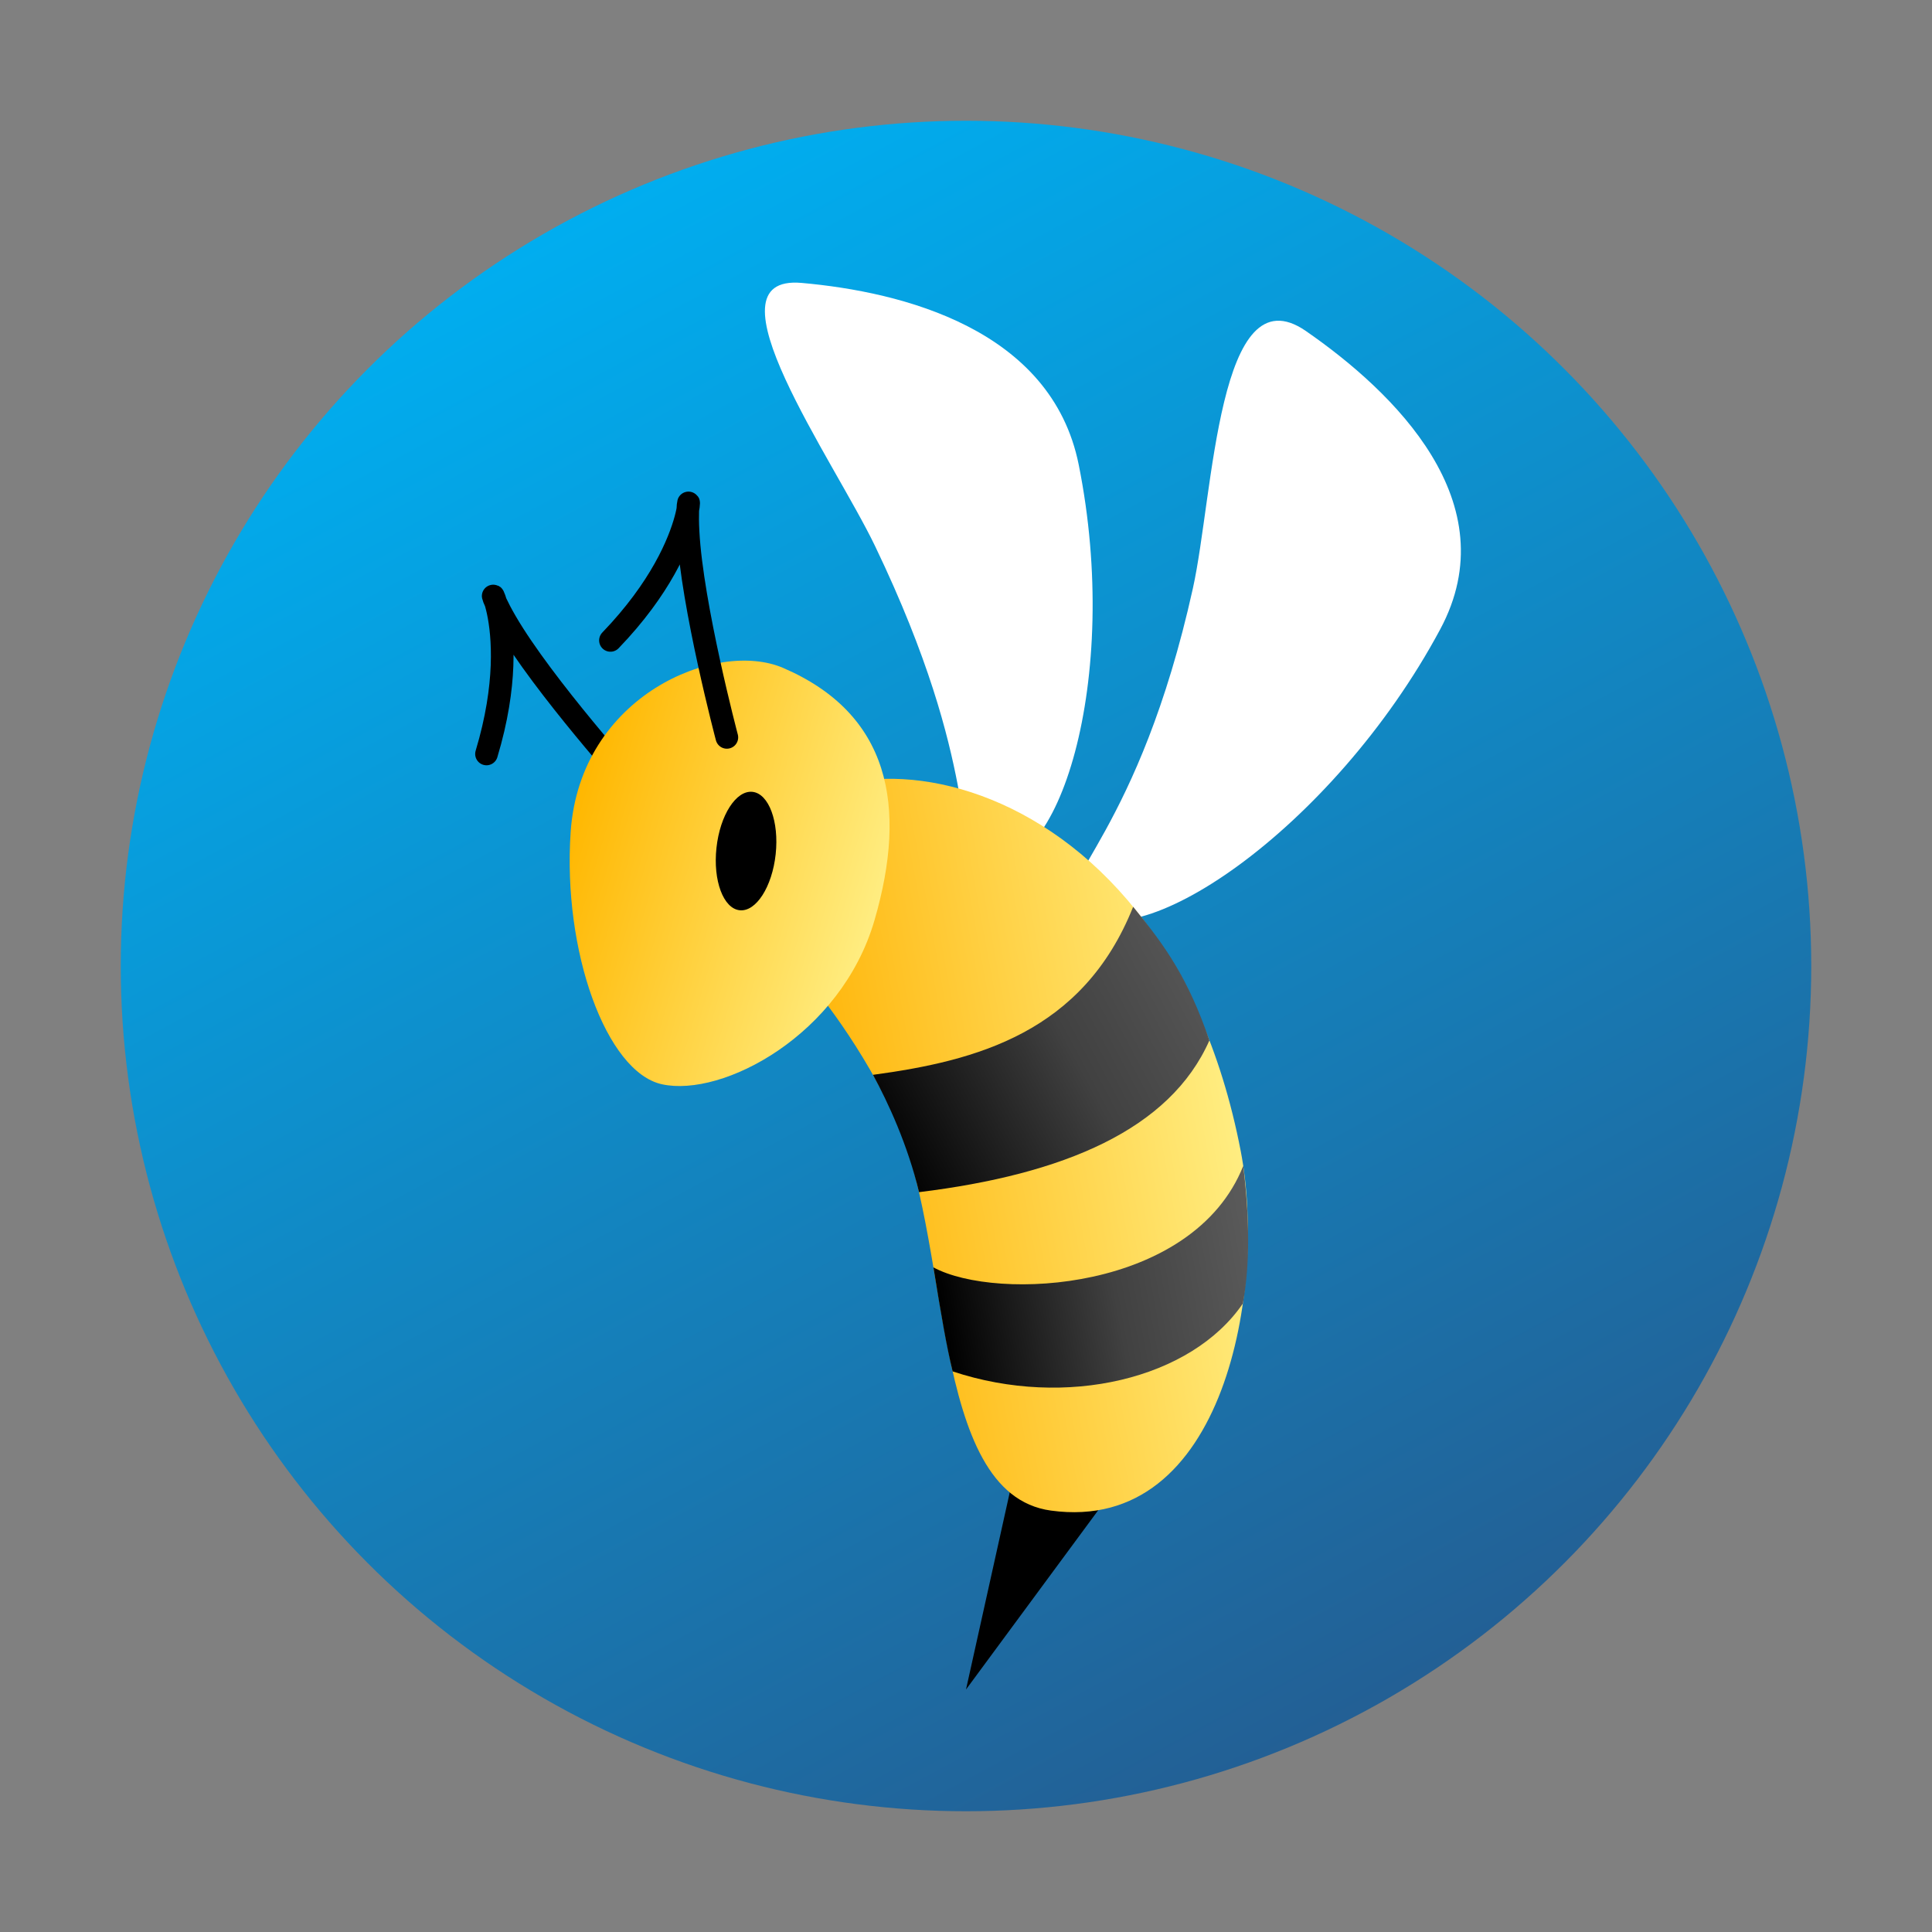 
<svg style="clip-rule:evenodd;fill-rule:evenodd;stroke-linecap:round;stroke-linejoin:round;stroke-miterlimit:1.5" version="1.1" viewBox="0 0 64 64" xmlns="http://www.w3.org/2000/svg">
 <rect x="0" y="0" width="64" height="64" fill="#808080" stroke="none"/>
 <circle cx="32" cy="32" r="28" style="fill:url(#_Linear1)"/>
 <path d="m32 55.967l4.757-6.45-3.103-1.002-1.654 7.452z"/>
 <path d="m35.637 30.059c1.829 1.926 8.498-2.55 12.071-9.211 2.256-4.205-1.536-7.867-4.449-9.883-2.914-2.015-3.057 5.432-3.743 8.525-1.788 8.067-4.635 9.772-3.879 10.569z" style="fill:#fff"/>
 <path d="m32.554 28.545c2.484 0.725 4.61-6.041 3.179-13.155-0.904-4.492-5.855-5.724-9.178-6.018-3.322-0.293 1.064 5.867 2.433 8.718 3.569 7.434 2.538 10.155 3.566 10.455z" style="fill:#fff"/>
 <path d="m24.983 28.591c1.188-4.978 13.488-4.159 16.121 9.557 0.855 4.457-0.498 12.687-6.291 11.892-4.088-0.56-3.234-9.159-5.252-13.225-2.611-5.261-5.143-5.855-4.578-8.224z" style="fill:url(#_Linear2)"/>
 <path d="m21.013 26.075s-3.023-3.36-4.252-5.474c-1.228-2.114 0.745-0.238-0.645 4.375" style="fill:none;stroke-width:.75px;stroke:#000"/>
 <path d="m25.943 22.126c3.518 1.515 4.133 4.554 3.025 8.361-1.108 3.806-5.035 5.871-7.04 5.431-1.844-0.406-3.295-4.406-3.024-8.361 0.309-4.52 4.834-6.381 7.039-5.431z" style="fill:url(#_Linear3)"/>
 <path d="m24.078 24.427s-1.157-4.369-1.285-6.811c-0.129-2.442 0.771 0.129-2.571 3.598" style="fill:none;stroke-width:.75px;stroke:#000"/>
 <path d="m37.537 30.039c1.092 1.332 1.817 2.37 2.527 4.424-1.305 2.955-4.817 4.44-9.62 5.029-0.371-1.554-1.027-2.979-1.526-3.887 3.436-0.463 6.959-1.404 8.619-5.566z" style="fill:url(#_Linear4)"/>
 <path d="m41.184 38.623c0.267 2.167 0.163 3.614-0.013 4.558-1.702 2.495-5.851 3.5-9.614 2.248-0.204-0.838-0.372-1.823-0.636-3.445 2.1 1.133 8.603 0.801 10.263-3.361z" style="fill:url(#_Linear5)"/>
 <path d="m24.927 26.231c0.541 0.059 0.885 0.985 0.768 2.067-0.117 1.083-0.652 1.914-1.193 1.855-0.541-0.058-0.886-0.985-0.768-2.067 0.117-1.082 0.651-1.914 1.193-1.855z"/>
 <defs>
  <linearGradient id="_Linear1" x2="1" gradientTransform="matrix(-26.773,-49.076,49.076,-26.773,46.84,55.743)" gradientUnits="userSpaceOnUse">
   <stop style="stop-color:#235f94" offset="0"/>
   <stop style="stop-color:#00aef0" offset="1"/>
  </linearGradient>
  <linearGradient id="_Linear2" x2="1" gradientTransform="matrix(14.142,-2.578,4.517,24.779,26.648,39.001)" gradientUnits="userSpaceOnUse">
   <stop style="stop-color:#ffb100" offset="0"/>
   <stop style="stop-color:#ffed81" offset="1"/>
  </linearGradient>
  <linearGradient id="_Linear3" x2="1" gradientTransform="matrix(10.211,2.973,-4.022,13.814,18.759,27.506)" gradientUnits="userSpaceOnUse">
   <stop style="stop-color:#ffb700" offset="0"/>
   <stop style="stop-color:#ffed81" offset="1"/>
  </linearGradient>
  <linearGradient id="_Linear4" x2="1" gradientTransform="matrix(11.674,-6.24,6.24,11.674,29.253,38.24)" gradientUnits="userSpaceOnUse">
   <stop offset="0"/>
   <stop style="stop-color:#414141" offset=".54"/>
   <stop style="stop-color:#5b5b5b" offset="1"/>
  </linearGradient>
  <linearGradient id="_Linear5" x2="1" gradientTransform="matrix(10.553,-1.924,1.122,6.158,31.193,43.625)" gradientUnits="userSpaceOnUse">
   <stop offset="0"/>
   <stop style="stop-color:#414141" offset=".54"/>
   <stop style="stop-color:#5b5b5b" offset="1"/>
  </linearGradient>
 </defs>
</svg>
